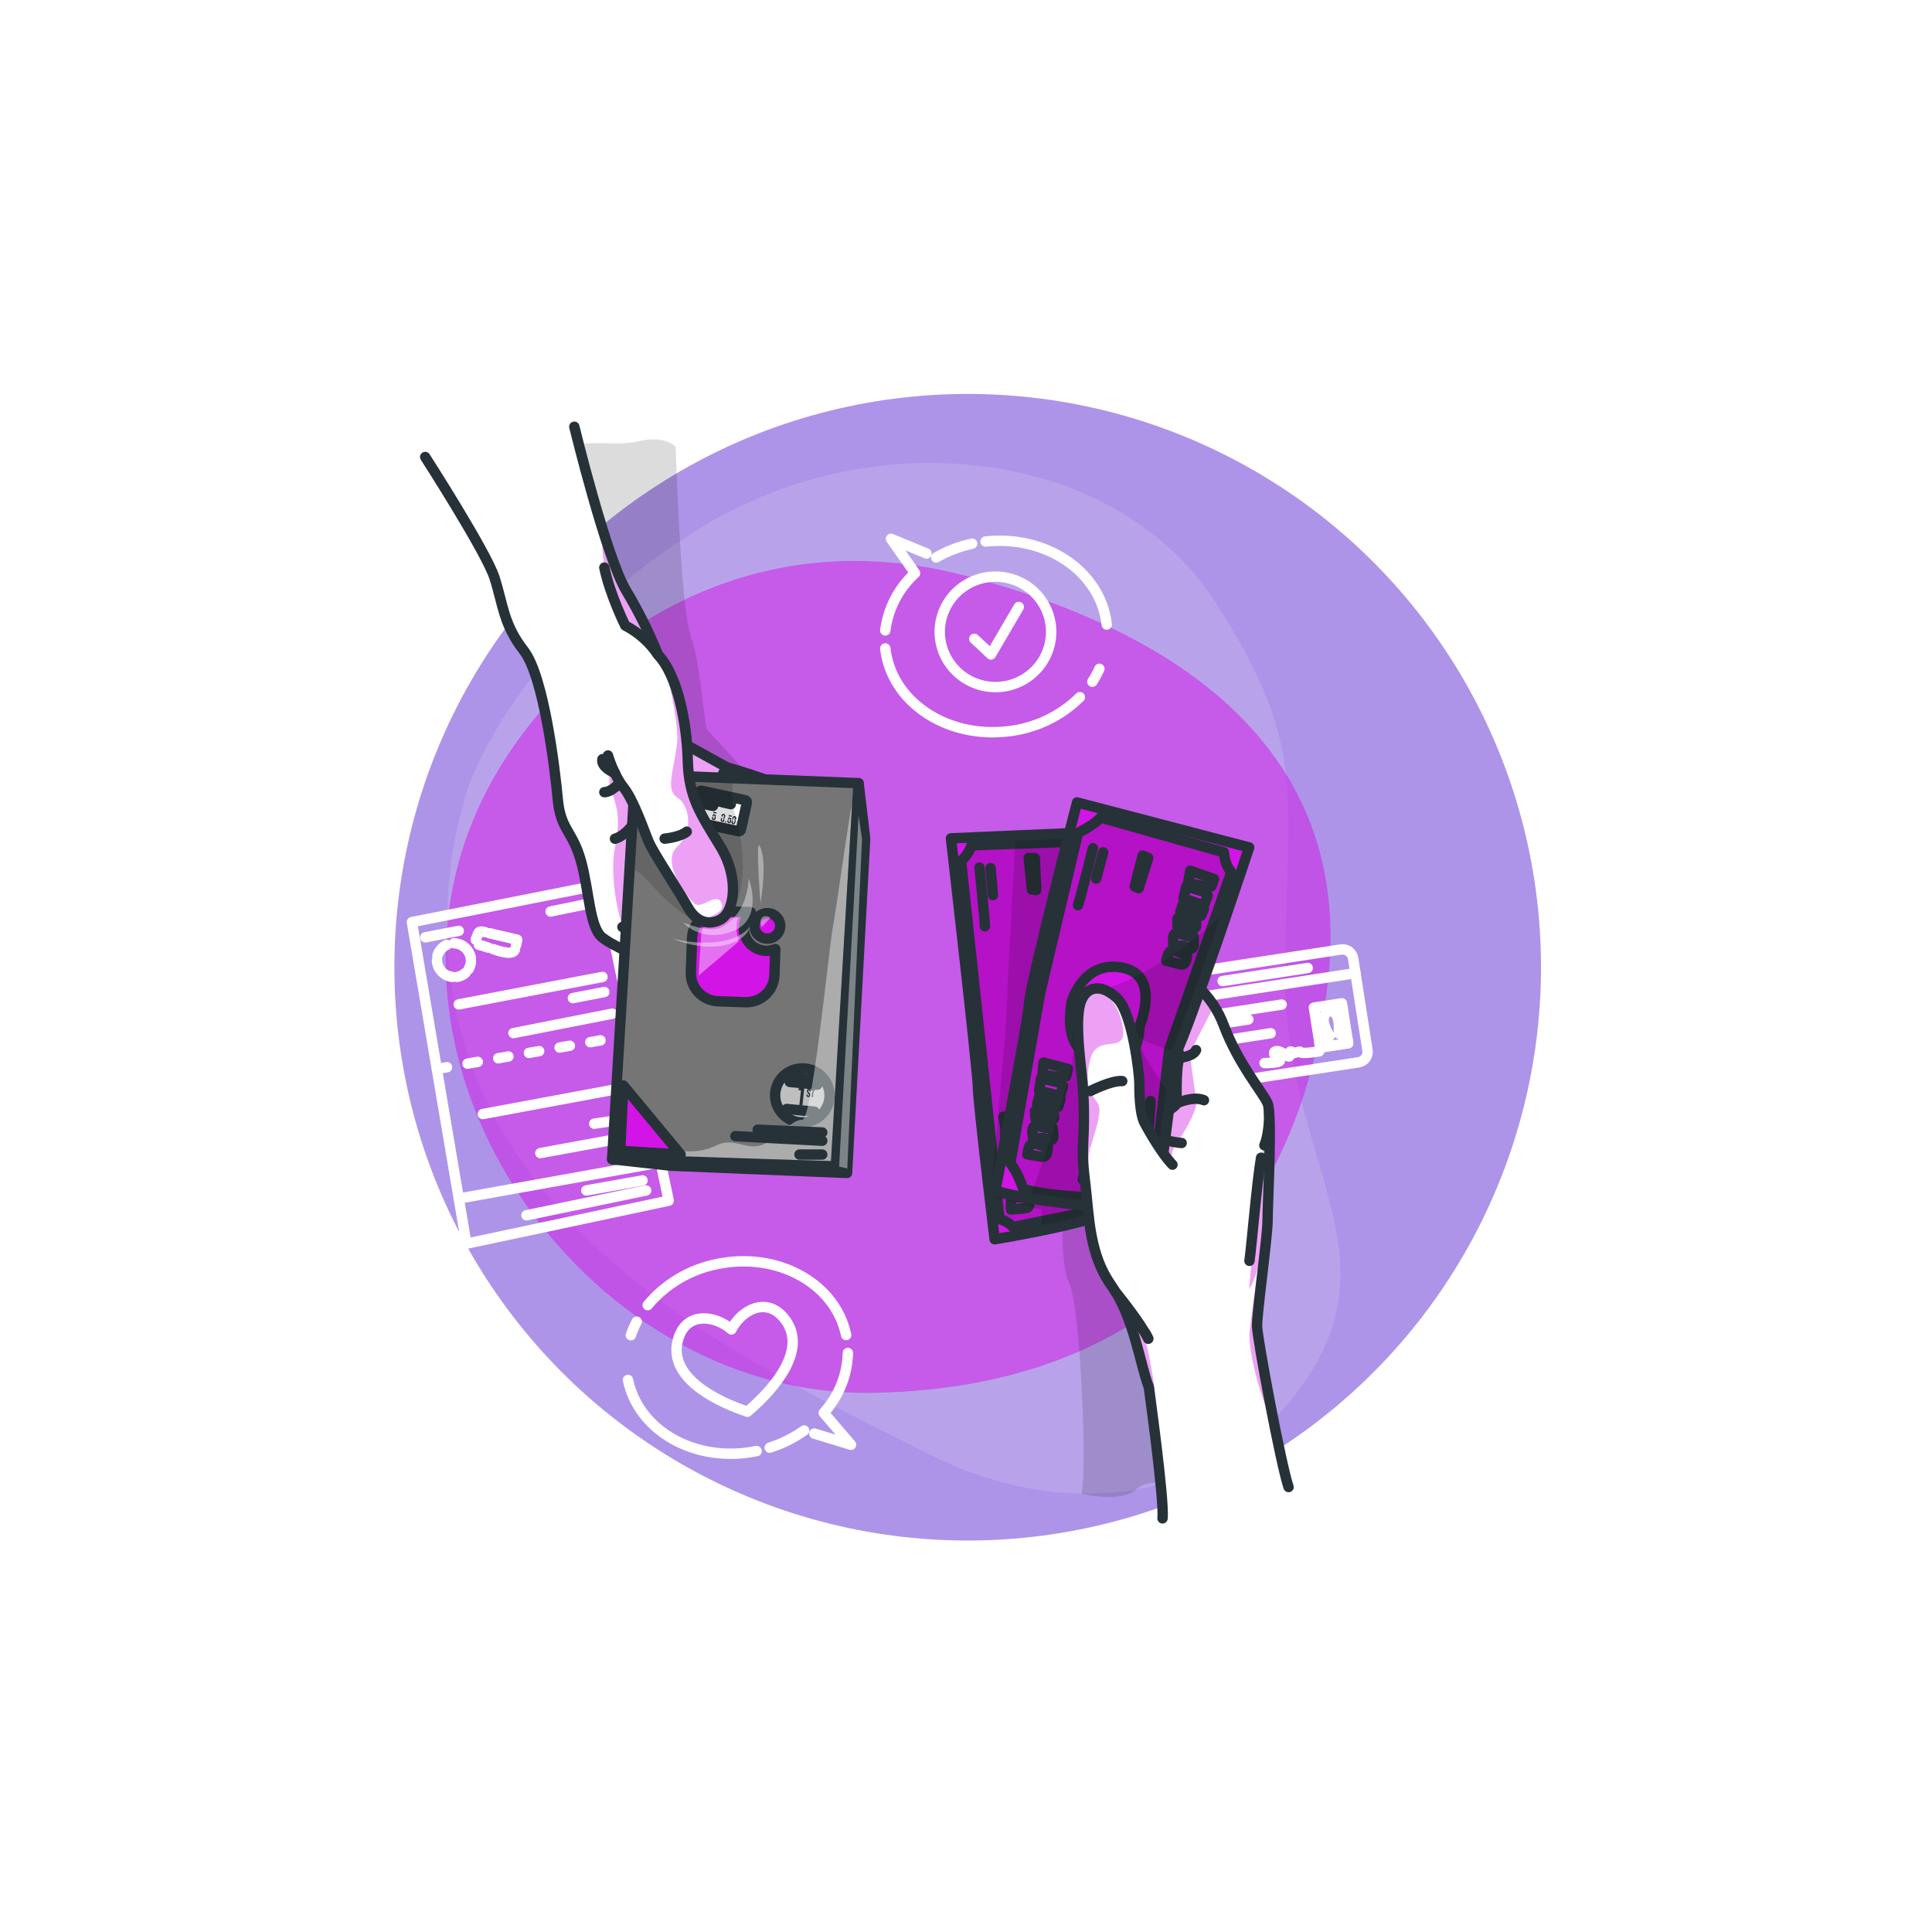 <svg width="186" height="186" viewBox="0 0 186 186" fill="none" xmlns="http://www.w3.org/2000/svg">
<g id="Group 2160">
<g id="freepik--background-simple--inject-91">
<g id="Ellipse 13" opacity="0.5" filter="url(#filter0_f_1_2048)">
<circle cx="93.164" cy="93.119" r="55.194" fill="#5B2AD1"/>
</g>
<path id="Vector" opacity="0.7" d="M45.212 75.481C45.212 75.481 38.912 91.609 47.766 107.848C56.621 124.088 74.859 132.668 89.457 140.004C104.054 147.34 119.212 143.767 126.414 131.752C133.617 119.736 123.738 111.159 123.725 94.025C123.711 76.892 126.313 72.356 116.945 57.881C107.577 43.406 84.613 40.2 67.248 50.937C49.882 61.673 45.212 75.481 45.212 75.481Z" fill="white" fill-opacity="0.2"/>
<path id="Vector_2" d="M47.279 75.337C53.792 63.452 70.177 49.577 92.655 55.356C115.133 61.136 130.32 73.361 127.832 94.632C125.343 115.903 112.267 133.577 84.101 134.095C55.934 134.612 32.995 101.399 47.279 75.337Z" fill="#D214E6" fill-opacity="0.5"/>
</g>
<g id="freepik--Documents--inject-91">
<path id="Vector_3" d="M129.1 91.411L114.44 93.661C113.88 93.746 113.496 94.266 113.583 94.821L114.965 103.671C115.052 104.226 115.576 104.607 116.136 104.521L130.796 102.271C131.356 102.185 131.74 101.666 131.653 101.111L130.271 92.261C130.184 91.706 129.66 91.325 129.1 91.411Z" stroke="white" stroke-linecap="round" stroke-linejoin="round"/>
<path id="Vector_4" d="M113.807 96.25L130.494 93.689" stroke="white" stroke-linecap="round" stroke-linejoin="round"/>
<path id="Vector_5" d="M129.19 96.593L126.494 97.006L127.095 100.854L129.791 100.44L129.19 96.593Z" stroke="white" stroke-linecap="round" stroke-linejoin="round"/>
<path id="Vector_6" d="M127.588 97.636C128.158 96.964 129.093 97.412 128.874 99.498L129.708 99.908L129.789 100.432L127.095 100.846L126.985 100.145L128.002 99.753C128.002 99.753 127.052 98.27 127.588 97.636Z" stroke="white" stroke-linecap="round" stroke-linejoin="round"/>
<path id="Vector_7" d="M121.742 102.34C121.742 102.34 123.69 102.356 123.132 101.971C122.574 101.585 122.49 101.196 122.965 101.189C123.439 101.182 124.235 102.085 124.172 101.534C124.108 100.983 124.452 101.341 124.517 101.377C124.583 101.413 125.146 101.189 125.173 101.254C125.2 101.319 125.162 101.5 126.994 101.22" stroke="white" stroke-linecap="round" stroke-linejoin="round"/>
<path id="Vector_8" d="M115.221 97.968L123.393 96.713" stroke="white" stroke-linecap="round" stroke-linejoin="round"/>
<path id="Vector_9" d="M115.365 98.886L120.179 98.147" stroke="white" stroke-linecap="round" stroke-linejoin="round"/>
<path id="Vector_10" d="M115.619 100.506L122.334 99.475" stroke="white" stroke-linecap="round" stroke-linejoin="round"/>
<path id="Vector_11" d="M117.703 94.449L125.898 93.19" stroke="white" stroke-linecap="round" stroke-linejoin="round"/>
<path id="Vector_12" d="M39.658 88.775L57.98 85.148L64.378 115.594L44.904 119.734L39.658 88.775Z" stroke="white" stroke-linecap="round" stroke-linejoin="round"/>
<path id="Vector_13" d="M44.166 115.391L63.602 111.903" stroke="white" stroke-linecap="round" stroke-linejoin="round"/>
<path id="Vector_14" d="M61.299 109.313L52.018 111.011" stroke="white" stroke-linecap="round" stroke-linejoin="round"/>
<path id="Vector_15" d="M59.923 107.786L57.211 108.182" stroke="white" stroke-linecap="round" stroke-linejoin="round"/>
<path id="Vector_16" d="M60.338 104.677L46.484 107.253" stroke="white" stroke-linecap="round" stroke-linejoin="round"/>
<path id="Vector_17" d="M42.055 102.918L61.018 99.601" stroke="white" stroke-linecap="round" stroke-linejoin="round" stroke-dasharray="1 2"/>
<path id="Vector_18" d="M62.205 114.609L50.685 117.001" stroke="white" stroke-linecap="round" stroke-linejoin="round"/>
<path id="Vector_19" d="M61.861 113.646L56.446 114.609" stroke="white" stroke-linecap="round" stroke-linejoin="round"/>
<path id="Vector_20" d="M58.932 97.594L49.434 99.46" stroke="white" stroke-linecap="round" stroke-linejoin="round"/>
<path id="Vector_21" d="M58.18 95.504L55.154 96.093" stroke="white" stroke-linecap="round" stroke-linejoin="round"/>
<path id="Vector_22" d="M58.002 94.052L44.166 96.695" stroke="white" stroke-linecap="round" stroke-linejoin="round"/>
<path id="Vector_23" d="M56.745 86.987L53.01 87.753" stroke="white" stroke-linecap="round" stroke-linejoin="round"/>
<path id="Vector_24" d="M44.166 89.619L40.943 90.24" stroke="white" stroke-linecap="round" stroke-linejoin="round"/>
<path id="Vector_25" d="M42.117 92.001C42.184 91.773 42.3 91.563 42.456 91.384C42.612 91.205 42.804 91.061 43.021 90.961" stroke="white" stroke-linecap="round" stroke-linejoin="round"/>
<path id="Vector_26" d="M43.549 94.052C43.149 94.005 42.779 93.818 42.507 93.523C42.234 93.229 42.077 92.848 42.065 92.448" stroke="white" stroke-linecap="round" stroke-linejoin="round"/>
<path id="Vector_27" d="M44.806 93.671C44.577 93.876 44.292 94.009 43.986 94.052" stroke="white" stroke-linecap="round" stroke-linejoin="round"/>
<path id="Vector_28" d="M43.709 90.809C44 90.818 44.283 90.902 44.532 91.053C44.781 91.203 44.986 91.414 45.127 91.667C45.269 91.919 45.342 92.203 45.34 92.492C45.338 92.78 45.26 93.063 45.115 93.313" stroke="white" stroke-linecap="round" stroke-linejoin="round"/>
<path id="Vector_29" d="M47.004 91.23C46.703 91.136 46.405 91.028 46.1 90.961" stroke="white" stroke-linecap="round" stroke-linejoin="round"/>
<path id="Vector_30" d="M49.566 91.445C49.311 92.047 47.883 91.499 47.467 91.373" stroke="white" stroke-linecap="round" stroke-linejoin="round"/>
<path id="Vector_31" d="M47.121 89.846L49.792 90.468C49.749 90.645 49.716 90.825 49.682 91.001" stroke="white" stroke-linecap="round" stroke-linejoin="round"/>
<path id="Vector_32" d="M45.799 90.468C46.083 89.796 45.97 89.572 46.68 89.736" stroke="white" stroke-linecap="round" stroke-linejoin="round"/>
</g>
<g id="freepik--speech-bubble-2--inject-91">
<path id="Vector_33" d="M78.394 138.017L81.931 139.092L79.303 136.023C80.744 134.435 81.569 132.392 81.631 130.257" stroke="white" stroke-linecap="round" stroke-linejoin="round"/>
<path id="Vector_34" d="M74.103 139.37C75.289 138.995 76.408 138.438 77.419 137.719" stroke="white" stroke-linecap="round" stroke-linejoin="round"/>
<path id="Vector_35" d="M60.455 132.851C61.497 137.826 67.043 140.891 72.844 139.699" stroke="white" stroke-linecap="round" stroke-linejoin="round"/>
<path id="Vector_36" d="M61.299 127.242C61.077 127.662 60.888 128.097 60.734 128.546" stroke="white" stroke-linecap="round" stroke-linejoin="round"/>
<path id="Vector_37" d="M81.461 128.533C80.422 123.558 74.873 120.493 69.074 121.687C66.441 122.2 64.067 123.6 62.357 125.65" stroke="white" stroke-linecap="round" stroke-linejoin="round"/>
<path id="Vector_38" d="M75.308 126.709C73.638 124.906 71.362 126.156 70.416 127.986C68.852 126.642 66.269 126.313 65.396 128.604C63.923 132.464 68.962 134.818 71.295 135.669C71.559 135.768 71.776 135.851 71.957 135.911C72.104 135.788 72.276 135.631 72.484 135.443C74.328 133.792 78.124 129.751 75.308 126.709Z" stroke="white" stroke-linecap="round" stroke-linejoin="round"/>
</g>
<g id="freepik--speech-bubble-1--inject-91">
<path id="Vector_39" d="M89.195 53.284L85.78 51.875L88.096 55.181C86.513 56.624 85.497 58.577 85.231 60.692" stroke="white" stroke-linecap="round" stroke-linejoin="round"/>
<path id="Vector_40" d="M93.593 52.341C92.377 52.602 91.21 53.05 90.133 53.667" stroke="white" stroke-linecap="round" stroke-linejoin="round"/>
<path id="Vector_41" d="M106.549 60.132C105.995 55.076 100.772 51.492 94.883 52.135" stroke="white" stroke-linecap="round" stroke-linejoin="round"/>
<path id="Vector_42" d="M105.164 65.633C105.422 65.237 105.649 64.822 105.842 64.39" stroke="white" stroke-linecap="round" stroke-linejoin="round"/>
<path id="Vector_43" d="M85.231 62.426C85.784 67.477 91.007 71.056 96.897 70.422C99.567 70.162 102.065 68.995 103.966 67.118" stroke="white" stroke-linecap="round" stroke-linejoin="round"/>
<path id="Vector_44" d="M98.366 65.517C100.978 64.131 101.961 60.91 100.564 58.322C99.166 55.734 95.916 54.759 93.304 56.144C90.693 57.53 89.709 60.751 91.107 63.339C92.505 65.927 95.755 66.902 98.366 65.517Z" stroke="white" stroke-linecap="round" stroke-linejoin="round"/>
<path id="Vector_45" d="M93.799 61.503L95.403 63.004L98.079 58.436" stroke="white" stroke-linecap="round" stroke-linejoin="round"/>
</g>
<g id="freepik--hand-2--inject-91">
<path id="Vector_46" opacity="0.2" d="M102.54 111.459C102.54 111.459 101.736 121.109 102.9 123.45C104.064 125.791 104.647 141.784 104.125 143.796C104.125 143.796 107.872 144.732 109.354 143.402C110.837 142.071 113.117 143.352 116.873 142.058C120.629 140.763 117.92 112.026 117.92 112.026L118.035 101.572L111.84 96.102L102.54 111.459Z" fill="black" fill-opacity="0.7"/>
<path id="Vector_47" d="M107.535 116.101C107.512 116.17 107.474 116.233 107.425 116.287C106.625 117.037 103.21 117.87 100.276 118.471C97.847 118.97 95.756 119.308 95.756 119.308C95.756 119.308 94.147 106.054 94.147 104.661C94.147 103.268 91.553 80.711 91.553 80.711L97.772 80.444L106.024 80.09C106.024 80.09 106.073 80.693 106.157 81.746C106.702 88.452 108.573 113.455 107.535 116.101Z" fill="#D214E6"/>
<g id="Group">
<path id="Vector_48" opacity="0.2" d="M107.535 116.101L100.276 117.572L97.534 118.13C96.791 117.407 96.224 117.393 96.224 117.393L95.998 115.366L95.643 112.048L92.519 82.861C93.198 82.398 93.532 81.383 93.532 81.383L97.713 81.233L104.956 80.971L106.152 81.737C106.701 88.452 108.572 113.455 107.535 116.101Z" fill="black" fill-opacity="0.7"/>
<path id="Vector_49" d="M107.535 116.101L100.276 117.572L97.534 118.13C96.791 117.407 96.224 117.393 96.224 117.393L95.998 115.366L95.643 112.048L92.519 82.861C93.198 82.398 93.532 81.383 93.532 81.383L97.713 81.233L104.956 80.971L106.152 81.737C106.701 88.452 108.572 113.455 107.535 116.101Z" stroke="#263238" stroke-linecap="round" stroke-linejoin="round"/>
<path id="Vector_50" d="M96.607 107.508L99.03 107.504L99.032 108.254L98.359 108.491L96.806 108.659L96.607 107.508Z" fill="#D214E6" stroke="#263238" stroke-linecap="round" stroke-linejoin="round"/>
<path id="Vector_51" d="M96.758 109.054L98.539 108.993L98.995 109.208L98.973 110.205L96.893 110.227L96.758 109.054Z" fill="#D214E6" stroke="#263238" stroke-linecap="round" stroke-linejoin="round"/>
<path id="Vector_52" d="M97.043 110.646L99.077 110.501L99.054 111.256L98.071 111.601L97.031 111.542L97.043 110.646Z" fill="#D214E6" stroke="#263238" stroke-linecap="round" stroke-linejoin="round"/>
<path id="Vector_53" d="M97.164 111.919L98.807 112.001L98.956 112.418L98.716 112.877L97.247 112.971L96.994 112.261L97.164 111.919Z" fill="#D214E6" stroke="#263238" stroke-linecap="round" stroke-linejoin="round"/>
<path id="Vector_54" d="M99.058 113.377L99.284 114.029C99.32 114.098 99.339 114.175 99.339 114.253C99.339 114.331 99.32 114.407 99.284 114.477C99.242 114.524 99.188 114.56 99.128 114.582C99.068 114.603 99.003 114.608 98.94 114.598C98.814 114.586 98.689 114.544 98.563 114.537C98.181 114.521 97.831 114.833 97.455 114.761C97.308 114.358 96.938 113.767 97.439 113.585C97.532 113.556 99.112 113.525 99.058 113.377Z" fill="#D214E6" stroke="#263238" stroke-linecap="round" stroke-linejoin="round"/>
<path id="Vector_55" d="M99.051 115.211C99.087 115.366 99.112 115.523 99.128 115.682C99.151 115.782 99.147 115.886 99.118 115.984C99.089 116.083 99.035 116.172 98.96 116.244C98.864 116.296 98.756 116.325 98.646 116.327L97.34 116.443C97.321 116.199 97.317 115.954 97.329 115.709C97.406 115.417 97.351 115.442 97.629 115.323C98.07 115.137 98.599 115.433 99.051 115.211Z" fill="#D214E6" stroke="#263238" stroke-linecap="round" stroke-linejoin="round"/>
<path id="Vector_56" d="M94.301 83.524C94.301 83.524 94.793 88.244 94.816 89.178" stroke="#263238" stroke-linecap="round" stroke-linejoin="round"/>
<path id="Vector_57" d="M95.363 83.576L95.594 86.176" stroke="#263238" stroke-linecap="round" stroke-linejoin="round"/>
<path id="Vector_58" d="M99.045 82.593L99.343 85.641L99.761 85.681L99.626 82.622L99.045 82.593Z" fill="#D214E6" stroke="#263238" stroke-linecap="round" stroke-linejoin="round"/>
<path id="Vector_59" opacity="0.2" d="M107.536 116.101C107.512 116.17 107.475 116.233 107.425 116.287C106.625 117.037 103.21 117.87 100.277 118.471V116.455L96.007 115.37L95.363 115.207L95.653 112.053L96.758 100.002L97.723 81.242L97.763 80.444L106.024 80.09C106.024 80.09 106.073 80.693 106.157 81.746C106.702 88.452 108.573 113.455 107.536 116.101Z" fill="black" fill-opacity="0.7"/>
</g>
<path id="Vector_60" d="M107.535 116.101C107.512 116.17 107.474 116.233 107.425 116.287C106.625 117.037 103.21 117.87 100.276 118.471C97.847 118.97 95.756 119.308 95.756 119.308C95.756 119.308 94.147 106.054 94.147 104.661C94.147 103.268 91.553 80.711 91.553 80.711L97.772 80.444L106.024 80.09C106.024 80.09 106.073 80.693 106.157 81.746C106.702 88.452 108.573 113.455 107.535 116.101Z" stroke="#263238" stroke-linecap="round" stroke-linejoin="round"/>
<path id="Vector_61" d="M111.913 146.177C111.965 145.705 111.215 138.924 111.202 138.187C111.165 136.171 110.589 133.526 110.589 133.526C109.785 131.487 109.158 126.79 107.011 123.777C104.864 120.764 104.867 117.221 104.51 114.212C104.153 111.204 104.241 111.464 104.331 108.794C104.396 106.788 104.306 104.78 104.062 102.788C103.884 101.014 103.527 97.894 104.062 96.44C104.598 94.986 105.999 94.648 107.534 96.104C109.068 97.56 109.694 103.53 109.694 104.267C109.694 105.004 109.694 107.306 110.232 108.193C110.232 108.193 113.272 106.652 113.272 106.227C113.272 105.801 113.181 102.04 113.629 101.839L111.841 96.104L115.231 94.91C115.869 95.478 116.42 96.134 116.867 96.859C117.25 97.459 117.57 98.097 117.823 98.761C119.254 102.522 121.552 105.145 122.027 106.227C122.502 107.309 122.027 115.901 122.027 117.498C122.027 119.096 120.987 126.458 121.014 127.697C121.035 128.593 121.645 131.926 122.253 134.482C122.479 135.468 123.851 142.609 124.061 143.176L111.913 146.177Z" fill="white"/>
<path id="Vector_62" opacity="0.4" d="M114.589 101.46C114.567 101.942 115.147 105.781 115.147 105.781C115.55 106.737 113.353 109.999 113.353 109.999C112.878 110.263 112.675 111.903 112.675 111.903C111.188 111.576 107.782 108.182 107.782 108.182C107.782 108.182 107.38 109.573 106.928 113.016C106.476 116.459 109.342 124.637 110.562 130.284C111.782 135.931 111.202 138.18 111.202 138.18C111.165 136.164 110.589 133.519 110.589 133.519C109.785 131.481 109.158 126.783 107.011 123.77C104.864 120.758 104.867 117.221 104.51 114.212C104.153 111.204 104.241 111.464 104.331 108.794C104.396 106.788 104.306 104.78 104.062 102.788C103.884 101.014 103.527 97.894 104.062 96.44C104.598 94.986 105.999 94.648 107.534 96.104C109.068 97.56 109.694 103.53 109.694 104.267C109.694 105.004 109.694 107.306 110.232 108.193C110.232 108.193 113.272 106.652 113.272 106.227C113.272 105.801 113.181 102.04 113.629 101.839L111.841 96.104L115.231 94.91C115.869 95.478 116.42 96.134 116.867 96.859C115.771 99.032 114.612 101.16 114.589 101.46Z" fill="#D214E6"/>
<path id="Vector_63" opacity="0.4" d="M120.289 128.291C120.438 126.947 120.883 123.752 121.166 121.759C120.82 123.316 120.262 124.104 120.262 124.104C120.262 124.104 121.224 112.68 121.319 111.984C121.414 111.287 122.386 108.155 122.029 106.216C122.503 107.295 122.029 115.89 122.029 117.487C122.029 119.084 120.989 126.447 121.016 127.686C121.037 128.582 122.006 134.292 122.614 136.848C121.308 134.966 120.139 129.641 120.289 128.291Z" fill="#D214E6"/>
<path id="Vector_64" d="M124.056 143.164C123.342 141.126 121.048 128.918 121.021 127.686C120.994 126.454 122.034 119.082 122.034 117.487C122.034 115.892 122.508 107.295 122.034 106.216C121.559 105.136 119.261 102.511 117.83 98.75C117.289 97.279 116.4 95.959 115.238 94.899L111.848 96.093L113.636 101.827C113.184 102.029 113.279 105.79 113.279 106.216C113.279 106.641 110.239 108.182 110.239 108.182C109.701 107.286 109.701 104.992 109.701 104.256C109.701 103.519 109.075 97.547 107.54 96.093C106.006 94.639 104.602 94.973 104.069 96.429C103.536 97.885 103.89 101.003 104.069 102.777C104.314 104.771 104.404 106.781 104.338 108.789C104.248 111.459 104.157 111.195 104.516 114.208C104.876 117.221 104.874 120.764 107.018 123.777C109.163 126.79 109.791 131.487 110.596 133.526C110.596 133.526 112.115 144.405 111.92 146.177" stroke="#263238" stroke-linecap="round" stroke-linejoin="round"/>
<path id="Vector_65" d="M110.232 108.182C110.232 108.182 110.768 110.662 111.975 111.903" stroke="#263238" stroke-linecap="round" stroke-linejoin="round"/>
<path id="Vector_66" d="M110.557 109.313C110.557 109.313 112.817 109.999 113.761 110.041" stroke="#263238" stroke-linecap="round" stroke-linejoin="round"/>
<path id="Vector_67" d="M113.271 106.215C113.271 106.215 114.88 105.479 115.909 105.922" stroke="#263238" stroke-linecap="round" stroke-linejoin="round"/>
<path id="Vector_68" d="M113.629 101.827C113.629 101.827 114.881 101.713 115.148 101.093" stroke="#263238" stroke-linecap="round" stroke-linejoin="round"/>
<path id="Vector_69" d="M107.424 124.409C107.424 124.409 109.828 127.368 110.543 128.873" stroke="#263238" stroke-linecap="round" stroke-linejoin="round"/>
<path id="Vector_70" d="M121.408 111.459C121.005 113.809 120.468 120.233 120.289 121.385" stroke="#263238" stroke-linecap="round" stroke-linejoin="round"/>
<path id="Vector_71" d="M122.177 107.029C122.244 109.157 121.725 110.263 121.725 110.263" stroke="#263238" stroke-linecap="round" stroke-linejoin="round"/>
<path id="Vector_72" d="M103.691 77.252L120.262 81.585C120.262 81.585 114.438 99.103 113.256 101.276L111.28 116.549C111.28 116.549 100.694 116.087 95.826 114.629C95.826 114.629 98.904 98.725 99.07 96.604C99.234 94.482 103.691 77.252 103.691 77.252Z" fill="#D214E6"/>
<g id="Group_2">
<path id="Vector_73" opacity="0.2" d="M100.127 95.663L103.779 80.187C103.779 80.187 105.35 79.414 105.958 78.708L117.829 82.055C117.829 82.055 117.866 83.209 118.546 83.948L112.555 101.059L111.101 113.672C111.101 113.672 109.169 113.825 108.984 115.24C108.984 115.24 102.719 115.576 98.518 114.479C98.518 114.479 98.023 112.949 97.266 111.981L100.127 95.663Z" fill="black" fill-opacity="0.7"/>
<path id="Vector_74" d="M100.127 95.663L103.779 80.187C103.779 80.187 105.35 79.414 105.958 78.708L117.829 82.055C117.829 82.055 117.866 83.209 118.546 83.948L112.555 101.059L111.101 113.672C111.101 113.672 109.169 113.825 108.984 115.24C108.984 115.24 102.719 115.576 98.518 114.479C98.518 114.479 98.023 112.949 97.266 111.981L100.127 95.663Z" stroke="#263238" stroke-linecap="round" stroke-linejoin="round"/>
<path id="Vector_75" d="M103.166 96.467C103.166 96.467 104.244 92.435 108.041 93.159C111.838 93.882 109.693 98.85 109.693 98.85C109.693 98.85 109.715 102.86 106.635 102.307C103.964 101.827 102.54 100.374 103.166 96.467Z" fill="#D214E6" stroke="#263238" stroke-linecap="round" stroke-linejoin="round"/>
<path id="Vector_76" d="M105.223 81.658C105.223 81.658 104.075 86.266 103.779 87.153" stroke="#263238" stroke-linecap="round" stroke-linejoin="round"/>
<path id="Vector_77" d="M106.206 82.057L105.537 84.584" stroke="#263238" stroke-linecap="round" stroke-linejoin="round"/>
<path id="Vector_78" d="M114.588 83.829L116.873 84.626L116.622 85.337H115.908L114.387 84.983L114.588 83.829Z" fill="#D214E6" stroke="#263238" stroke-linecap="round" stroke-linejoin="round"/>
<path id="Vector_79" d="M114.208 85.337L115.908 85.867L116.265 86.221L115.908 87.153L113.939 86.488L114.208 85.337Z" fill="#D214E6" stroke="#263238" stroke-linecap="round" stroke-linejoin="round"/>
<path id="Vector_80" d="M113.941 86.931L115.909 87.469L115.631 88.172H114.589L113.629 87.774L113.941 86.931Z" fill="#D214E6" stroke="#263238" stroke-linecap="round" stroke-linejoin="round"/>
<path id="Vector_81" d="M113.627 88.172L115.146 88.793V89.234L114.766 89.59L113.352 89.192V88.437L113.627 88.172Z" fill="#D214E6" stroke="#263238" stroke-linecap="round" stroke-linejoin="round"/>
<path id="Vector_82" d="M114.924 90.173V90.862C114.936 90.939 114.929 91.016 114.905 91.089C114.881 91.162 114.841 91.229 114.786 91.284C114.73 91.314 114.667 91.33 114.603 91.33C114.539 91.33 114.476 91.314 114.42 91.284C114.305 91.23 114.194 91.149 114.085 91.102C113.731 90.961 113.294 91.138 112.955 90.95C112.955 90.522 112.804 89.843 113.337 89.83C113.425 89.837 114.924 90.329 114.924 90.173Z" fill="#D214E6" stroke="#263238" stroke-linecap="round" stroke-linejoin="round"/>
<path id="Vector_83" d="M114.297 91.9C114.28 92.058 114.251 92.214 114.211 92.368C114.161 92.567 114.064 92.789 113.863 92.843C113.755 92.861 113.644 92.851 113.54 92.816L112.27 92.484C112.331 92.249 112.407 92.017 112.496 91.79C112.668 91.541 112.609 91.546 112.909 91.526C113.398 91.505 113.795 91.96 114.297 91.9Z" fill="#D214E6" stroke="#263238" stroke-linecap="round" stroke-linejoin="round"/>
<path id="Vector_84" d="M110.007 82.368L109.246 85.337L109.626 85.513L110.543 82.588L110.007 82.368Z" fill="#D214E6" stroke="#263238" stroke-linecap="round" stroke-linejoin="round"/>
<path id="Vector_85" d="M100.463 102.3L102.809 102.903L102.619 103.628L101.907 103.691L100.361 103.465L100.463 102.3Z" fill="#D214E6" stroke="#263238" stroke-linecap="round" stroke-linejoin="round"/>
<path id="Vector_86" d="M100.214 103.834L101.952 104.22L102.341 104.542L102.065 105.501L100.047 105.004L100.214 103.834Z" fill="#D214E6" stroke="#263238" stroke-linecap="round" stroke-linejoin="round"/>
<path id="Vector_87" d="M100.085 105.447L102.092 105.815L101.875 106.538L100.838 106.628L99.846 106.312L100.085 105.447Z" fill="#D214E6" stroke="#263238" stroke-linecap="round" stroke-linejoin="round"/>
<path id="Vector_88" d="M99.88 106.708L101.448 107.199L101.487 107.64L101.139 108.025L99.694 107.748L99.629 106.997L99.88 106.708Z" fill="#D214E6" stroke="#263238" stroke-linecap="round" stroke-linejoin="round"/>
<path id="Vector_89" d="M101.343 108.592L101.404 109.28C101.422 109.355 101.423 109.433 101.405 109.508C101.388 109.583 101.352 109.653 101.302 109.712C101.249 109.747 101.188 109.768 101.124 109.773C101.06 109.778 100.997 109.767 100.938 109.741C100.819 109.699 100.712 109.627 100.588 109.591C100.224 109.479 99.804 109.692 99.458 109.533C99.417 109.107 99.212 108.444 99.741 108.393C99.822 108.388 101.356 108.749 101.343 108.592Z" fill="#D214E6" stroke="#263238" stroke-linecap="round" stroke-linejoin="round"/>
<path id="Vector_90" d="M100.871 110.366C100.868 110.529 100.852 110.692 100.826 110.852C100.792 111.054 100.715 111.285 100.521 111.354C100.414 111.381 100.302 111.381 100.195 111.354L98.902 111.13C98.946 110.889 99.004 110.652 99.076 110.418C99.225 110.156 99.167 110.165 99.465 110.12C99.94 110.05 100.374 110.469 100.871 110.366Z" fill="#D214E6" stroke="#263238" stroke-linecap="round" stroke-linejoin="round"/>
<path id="Vector_91" d="M110.23 112.541C110.23 112.541 110.768 106.596 110.768 105.998" stroke="#263238" stroke-linecap="round" stroke-linejoin="round"/>
<path id="Vector_92" d="M109.158 112.275C109.158 112.275 109.384 109.183 109.425 108.646" stroke="#263238" stroke-linecap="round" stroke-linejoin="round"/>
<path id="Vector_93" d="M104.966 110.041L104.24 113.56H104.966L105.492 110.041H104.966Z" fill="#D214E6" stroke="#263238" stroke-linecap="round" stroke-linejoin="round"/>
<path id="Vector_94" opacity="0.2" d="M113.293 101.189C111.724 100.864 110.325 100.387 109.29 99.699C109.29 99.699 110.041 101.836 112.701 105.479L111.27 116.549C111.27 116.549 104.361 116.248 99.141 115.364C100.745 110.884 103.661 102.394 103.315 100.712C102.847 98.402 104.499 95.676 104.499 95.676C109.722 94.745 114.787 90.831 118.262 87.523C116.493 92.708 114.077 99.652 113.293 101.189Z" fill="black" fill-opacity="0.7"/>
</g>
<path id="Vector_95" d="M103.691 77.252L120.262 81.585C120.262 81.585 114.438 99.103 113.256 101.276L111.28 116.549C111.28 116.549 100.694 116.087 95.826 114.629C95.826 114.629 98.904 98.725 99.07 96.604C99.234 94.482 103.691 77.252 103.691 77.252Z" stroke="#263238" stroke-linecap="round" stroke-linejoin="round"/>
<path id="Vector_96" d="M112.878 112.127L110.544 128.873C110.024 127.778 108.607 125.91 107.875 124.976C107.604 124.626 107.423 124.409 107.423 124.409L107.009 123.777C104.864 120.764 104.864 117.221 104.507 114.208C104.15 111.195 104.238 111.459 104.329 108.789C104.395 106.785 104.305 104.779 104.062 102.788C103.884 101.014 103.527 97.894 104.062 96.44C104.324 95.728 104.797 95.284 105.389 95.19C105.981 95.096 106.745 95.365 107.534 96.104C109.068 97.558 109.694 103.53 109.694 104.267C109.694 105.004 109.694 107.306 110.232 108.193C110.232 108.182 111.674 110.886 112.878 112.127Z" fill="white"/>
<path id="Vector_97" opacity="0.4" d="M106.833 122.583C107.321 123.201 107.653 124.093 107.875 124.976C107.604 124.626 107.423 124.409 107.423 124.409L107.009 123.777C104.864 120.764 104.864 117.221 104.507 114.208C104.15 111.195 104.238 111.459 104.329 108.789C104.395 106.785 104.305 104.779 104.062 102.788C103.884 101.014 103.527 97.894 104.062 96.44C104.324 95.728 104.797 95.284 105.389 95.19C106.519 95.508 107.649 96.648 108.042 98.6C108.72 101.874 105.662 99.229 104.955 102.004C104.248 104.78 105.276 105.528 105.698 106.227C106.121 106.926 105.581 108.467 104.955 110.536C104.329 112.606 105.493 120.883 106.833 122.583Z" fill="#D214E6"/>
<path id="Vector_98" d="M112.877 112.127C111.671 110.886 110.231 108.182 110.231 108.182C109.693 107.286 109.693 104.992 109.693 104.256C109.693 103.519 109.067 97.547 107.533 96.093C105.998 94.639 104.595 94.973 104.061 96.429C103.528 97.885 103.883 101.003 104.061 102.777C104.306 104.771 104.396 106.781 104.33 108.789C104.24 111.459 104.149 111.195 104.509 114.208C104.868 117.221 104.866 120.764 107.011 123.777L107.424 124.409C107.424 124.409 109.829 127.368 110.543 128.873" stroke="#263238" stroke-linecap="round" stroke-linejoin="round"/>
<path id="Vector_99" d="M104.967 105.039C104.967 105.039 107.017 103.989 108.043 104.079" stroke="#263238" stroke-linecap="round" stroke-linejoin="round"/>
</g>
<g id="freepik--hand-1--inject-91">
<path id="Vector_100" opacity="0.2" d="M73.663 76.314C73.663 76.314 68.479 70.656 68.122 70.308C67.765 69.961 67.496 63.926 66.51 61.27C65.525 58.613 65.048 43.014 65.048 43.014C65.048 43.014 64.11 41.862 61.466 42.483C58.822 43.103 56.23 41.95 53.28 43.634C50.331 45.319 56.051 69.412 56.051 69.412L61.857 87.751L73.663 76.314Z" fill="black" fill-opacity="0.7"/>
<path id="Vector_101" d="M77.224 76.356C77.224 76.356 74.901 91.066 72.478 93.015C71.079 94.135 68.898 94.65 66.964 94.583C65.563 94.534 64.288 94.184 63.538 93.551C61.75 92.043 59.244 91.246 57.996 90.271C56.749 89.297 56.744 85.841 55.94 82.915C55.135 79.99 53.971 79.902 53.705 76.979C53.438 74.056 52.362 65.107 50.419 62.623C48.475 60.139 48.43 58.192 47.625 55.665C46.821 53.139 40.935 43.997 40.935 43.997L55.282 41.085C55.282 41.085 56.692 46.871 58.202 51.591C58.918 53.831 59.657 55.833 60.277 56.859C61.466 58.844 62.496 60.918 63.357 63.062C64.98 64.746 65.868 68.478 66.137 71.746L69.979 73.87C72.933 74.67 77.224 76.356 77.224 76.356Z" fill="white"/>
<path id="Vector_102" opacity="0.4" d="M77.224 76.356C77.224 76.356 74.901 91.066 72.478 93.015C71.079 94.135 68.898 94.65 66.964 94.583C62.376 93.463 61.142 90.927 60.521 90.314C59.694 89.496 58.606 84.514 59.203 81.616C59.8 78.717 59.37 77.644 58.878 76.229C57.786 73.093 61.115 71.404 61.459 70.216C61.802 69.029 61.685 62.39 60.186 60.23C59.391 59.081 57.341 53.159 58.204 51.595C58.921 53.835 59.66 55.838 60.279 56.864C61.468 58.848 62.498 60.922 63.359 63.066C64.982 64.751 65.87 68.483 66.139 71.751L69.981 73.874C72.933 74.67 77.224 76.356 77.224 76.356Z" fill="#D214E6"/>
<path id="Vector_103" d="M59.705 75.321C59.705 75.321 58.896 76.264 58.182 76.264" stroke="#263238" stroke-linecap="round" stroke-linejoin="round"/>
<path id="Vector_104" d="M61.465 78.509C61.465 78.509 60.595 80.341 59.205 80.749" stroke="#263238" stroke-linecap="round" stroke-linejoin="round"/>
<path id="Vector_105" d="M59.92 89.248C59.92 89.248 61.888 88.405 62.2 86.987" stroke="#263238" stroke-linecap="round" stroke-linejoin="round"/>
<path id="Vector_106" d="M69.983 73.872C69.983 73.872 69.49 74.493 69.49 74.992" stroke="#263238" stroke-linecap="round" stroke-linejoin="round"/>
<path id="Vector_107" d="M55.291 41.085C55.291 41.085 58.36 53.667 60.286 56.868C61.475 58.853 62.505 60.927 63.366 63.071C64.989 64.755 65.877 68.489 66.146 71.758L69.988 73.881C72.937 74.678 77.22 76.363 77.22 76.363C77.22 76.363 74.897 91.073 72.474 93.022C70.051 94.971 65.344 95.051 63.535 93.546C61.727 92.041 59.242 91.241 57.994 90.267C56.746 89.292 56.742 85.836 55.937 82.91C55.133 79.985 53.969 79.898 53.702 76.975C53.436 74.051 52.36 65.103 50.416 62.618C48.473 60.134 48.427 58.188 47.623 55.661C46.818 53.134 40.935 43.997 40.935 43.997" stroke="#263238" stroke-linecap="round" stroke-linejoin="round"/>
<path id="Vector_108" d="M82.659 75.402L58.932 111.603L64.532 112.221L81.547 112.922L83.29 80.722L82.659 75.402Z" fill="#263238" stroke="#263238" stroke-linecap="round" stroke-linejoin="round"/>
<path id="Vector_109" d="M82.659 75.4L80.467 112.304L58.932 111.603L60.631 83.325L61.16 74.544L70.543 74.918L82.659 75.4Z" fill="#757575"/>
<g id="Group_3">
<path id="Vector_110" d="M77.244 108.055C78.692 108.055 79.866 106.891 79.866 105.456C79.866 104.021 78.692 102.858 77.244 102.858C75.796 102.858 74.623 104.021 74.623 105.456C74.623 106.891 75.796 108.055 77.244 108.055Z" fill="#BFBFBF" stroke="#263238" stroke-miterlimit="10"/>
<path id="Vector_111" d="M76.506 103.731L78.282 103.962" stroke="#263238" stroke-linecap="round" stroke-linejoin="round"/>
<path id="Vector_112" d="M76.029 104.159L78.698 104.417" stroke="#263238" stroke-linecap="round" stroke-linejoin="round"/>
<path id="Vector_113" d="M75.732 106.767L78.403 107.024" stroke="#263238" stroke-linecap="round" stroke-linejoin="round"/>
<path id="Vector_114" d="M76.901 104.748C76.974 104.766 77.052 104.756 77.117 104.719C77.183 104.682 77.232 104.621 77.253 104.549L77.452 104.569L77.251 106.44L76.955 106.408L77.109 104.981L76.883 104.957L76.901 104.748Z" fill="#263238"/>
<path id="Vector_115" d="M77.888 104.827C78.006 104.827 78.06 104.914 78.046 105.037V105.06L77.931 105.049V105.028C77.931 104.975 77.918 104.95 77.879 104.945C77.841 104.941 77.816 104.961 77.811 105.015C77.807 105.069 77.825 105.116 77.897 105.192C77.934 105.223 77.963 105.262 77.981 105.306C78 105.35 78.007 105.397 78.004 105.445C77.99 105.568 77.922 105.631 77.802 105.617C77.683 105.604 77.631 105.528 77.642 105.407V105.36L77.755 105.371V105.427C77.755 105.481 77.771 105.503 77.809 105.508C77.848 105.512 77.875 105.494 77.879 105.441C77.884 105.387 77.866 105.34 77.793 105.264C77.757 105.233 77.728 105.194 77.709 105.15C77.691 105.106 77.683 105.058 77.687 105.01C77.703 104.876 77.773 104.804 77.888 104.827Z" fill="#263238"/>
<path id="Vector_116" d="M78.101 104.858L78.476 104.896L78.463 105.006L78.336 104.992L78.266 105.647L78.146 105.635L78.216 104.979L78.09 104.966L78.101 104.858Z" fill="#263238"/>
<path id="Vector_117" d="M71.748 77.038L67.544 76.129C67.435 76.105 67.328 76.174 67.305 76.281L66.733 78.879C66.709 78.986 66.778 79.093 66.886 79.116L71.09 80.025C71.199 80.049 71.306 79.981 71.33 79.873L71.902 77.275C71.925 77.168 71.856 77.062 71.748 77.038Z" fill="white" stroke="#263238" stroke-linecap="round" stroke-linejoin="round"/>
<path id="Vector_118" d="M68.903 78.655C68.902 78.637 68.897 78.619 68.889 78.603C68.887 78.594 68.887 78.585 68.889 78.576C68.893 78.569 68.898 78.564 68.905 78.561C68.966 78.507 68.892 78.435 68.833 78.422C68.813 78.417 68.791 78.417 68.771 78.422C68.751 78.428 68.733 78.438 68.718 78.453L68.765 78.278L68.973 78.323L68.996 78.216L68.684 78.148C68.677 78.163 68.673 78.179 68.67 78.195C68.67 78.211 68.691 78.216 68.691 78.233C68.691 78.251 68.691 78.249 68.691 78.258C68.695 78.271 68.704 78.282 68.716 78.289C68.727 78.289 68.738 78.31 68.736 78.323C68.737 78.327 68.737 78.332 68.736 78.337C68.727 78.357 68.712 78.374 68.693 78.386C68.684 78.388 68.676 78.392 68.67 78.399V78.413C68.67 78.428 68.652 78.437 68.639 78.446C68.625 78.455 68.591 78.527 68.578 78.576L68.691 78.601V78.578C68.702 78.525 68.731 78.511 68.767 78.518C68.804 78.525 68.826 78.552 68.813 78.605L68.776 78.771C68.776 78.823 68.738 78.838 68.7 78.829C68.661 78.82 68.643 78.798 68.654 78.744L68.67 78.675L68.557 78.65L68.544 78.713C68.535 78.737 68.531 78.763 68.534 78.789C68.536 78.814 68.543 78.839 68.556 78.862C68.569 78.885 68.586 78.904 68.607 78.919C68.628 78.935 68.652 78.946 68.677 78.951C68.703 78.957 68.729 78.957 68.755 78.951C68.78 78.946 68.804 78.935 68.825 78.92C68.846 78.904 68.863 78.885 68.876 78.862C68.889 78.84 68.896 78.815 68.898 78.789C68.906 78.745 68.908 78.699 68.903 78.655Z" fill="#263238"/>
<path id="Vector_119" d="M70.379 78.968C70.377 78.95 70.373 78.933 70.366 78.917C70.364 78.908 70.364 78.899 70.366 78.89C70.369 78.883 70.375 78.877 70.382 78.874C70.441 78.82 70.366 78.749 70.309 78.735C70.289 78.73 70.268 78.73 70.248 78.736C70.228 78.741 70.209 78.752 70.194 78.767L70.242 78.592L70.45 78.637L70.472 78.529L70.16 78.462C70.153 78.477 70.148 78.493 70.147 78.509C70.147 78.525 70.165 78.529 70.167 78.547C70.169 78.565 70.167 78.563 70.167 78.572C70.171 78.585 70.18 78.596 70.192 78.603C70.203 78.603 70.215 78.623 70.212 78.637C70.21 78.65 70.212 78.637 70.212 78.65C70.204 78.671 70.188 78.689 70.167 78.699C70.159 78.702 70.152 78.706 70.147 78.713C70.147 78.713 70.147 78.713 70.147 78.726C70.147 78.74 70.131 78.751 70.117 78.76C70.104 78.769 70.07 78.841 70.056 78.89L70.169 78.914V78.892C70.181 78.838 70.21 78.825 70.246 78.832C70.282 78.838 70.303 78.865 70.291 78.919L70.255 79.085C70.255 79.136 70.217 79.152 70.178 79.143C70.14 79.134 70.122 79.112 70.133 79.058L70.149 78.988L70.036 78.964L70.022 79.026C70.016 79.05 70.014 79.075 70.017 79.099C70.02 79.123 70.028 79.147 70.041 79.168C70.054 79.189 70.07 79.207 70.091 79.221C70.111 79.236 70.133 79.246 70.158 79.251C70.182 79.256 70.207 79.256 70.231 79.252C70.255 79.247 70.278 79.237 70.299 79.223C70.319 79.21 70.336 79.192 70.35 79.171C70.363 79.15 70.371 79.127 70.375 79.103C70.384 79.058 70.385 79.013 70.379 78.968Z" fill="#263238"/>
<path id="Vector_120" d="M69.716 78.802H69.727C69.727 78.791 69.727 78.78 69.727 78.764H69.777L69.815 78.592C69.824 78.567 69.827 78.541 69.825 78.515C69.823 78.49 69.815 78.464 69.802 78.442C69.789 78.419 69.772 78.399 69.751 78.384C69.73 78.368 69.706 78.357 69.68 78.352C69.654 78.346 69.628 78.346 69.602 78.351C69.577 78.357 69.552 78.367 69.531 78.383C69.51 78.398 69.492 78.417 69.479 78.44C69.466 78.463 69.458 78.488 69.456 78.513V78.545C69.472 78.558 69.481 78.581 69.496 78.592C69.512 78.603 69.537 78.592 69.53 78.63C69.524 78.668 69.517 78.661 69.53 78.672C69.544 78.684 69.546 78.672 69.549 78.688C69.551 78.692 69.553 78.696 69.553 78.701C69.553 78.705 69.551 78.709 69.549 78.713C69.549 78.713 69.533 78.713 69.53 78.733C69.528 78.753 69.53 78.767 69.517 78.771C69.503 78.776 69.474 78.744 69.449 78.746C69.44 78.749 69.432 78.754 69.426 78.761C69.419 78.767 69.415 78.776 69.413 78.784C69.401 78.823 69.393 78.862 69.388 78.901C69.38 78.925 69.377 78.95 69.38 78.975C69.382 79 69.391 79.024 69.404 79.045C69.417 79.067 69.435 79.085 69.456 79.099C69.477 79.112 69.501 79.121 69.526 79.125C69.552 79.132 69.579 79.133 69.605 79.128C69.631 79.124 69.656 79.113 69.677 79.098C69.697 79.081 69.714 79.061 69.727 79.038C69.737 79.026 69.743 79.011 69.743 78.996C69.743 78.981 69.737 78.966 69.727 78.955H69.716L69.7 78.901C69.7 78.901 69.7 78.901 69.716 78.888C69.732 78.874 69.716 78.845 69.738 78.829C69.761 78.814 69.711 78.807 69.716 78.802ZM69.621 78.955C69.609 79.008 69.58 79.024 69.542 79.015C69.503 79.006 69.485 78.982 69.496 78.928L69.587 78.525C69.598 78.471 69.625 78.455 69.664 78.464C69.702 78.473 69.72 78.498 69.709 78.552L69.621 78.955Z" fill="#263238"/>
<path id="Vector_121" d="M69.917 79.08L69.892 79.194L69.777 79.17L69.802 79.055L69.917 79.08Z" fill="#263238"/>
<path id="Vector_122" d="M70.862 78.881C70.876 78.881 70.876 78.829 70.88 78.811C70.889 78.787 70.892 78.761 70.89 78.735C70.888 78.709 70.88 78.684 70.868 78.661C70.855 78.638 70.837 78.619 70.816 78.603C70.795 78.588 70.771 78.577 70.746 78.571C70.72 78.566 70.693 78.566 70.668 78.571C70.642 78.576 70.618 78.587 70.597 78.602C70.575 78.617 70.558 78.637 70.545 78.659C70.532 78.682 70.524 78.707 70.521 78.733L70.487 78.883C70.517 78.91 70.487 78.953 70.501 78.984C70.514 79.015 70.501 78.984 70.501 78.997C70.501 79.011 70.467 79.017 70.467 79.035C70.467 79.035 70.467 79.053 70.467 79.035C70.467 79.035 70.449 79.062 70.438 79.076C70.43 79.086 70.427 79.099 70.426 79.112C70.418 79.136 70.414 79.162 70.416 79.188C70.419 79.214 70.427 79.239 70.439 79.262C70.452 79.284 70.469 79.304 70.49 79.32C70.512 79.335 70.536 79.346 70.561 79.352C70.587 79.357 70.613 79.357 70.639 79.352C70.665 79.347 70.689 79.336 70.71 79.321C70.731 79.306 70.749 79.286 70.762 79.263C70.775 79.241 70.783 79.216 70.786 79.19L70.813 79.067C70.813 79.035 70.853 78.953 70.813 78.928C70.772 78.903 70.795 78.928 70.79 78.912C70.787 78.907 70.786 78.901 70.786 78.895C70.786 78.889 70.787 78.884 70.79 78.879C70.817 78.856 70.838 78.894 70.862 78.881ZM70.725 79.078C70.725 79.091 70.702 79.096 70.691 79.114C70.682 79.136 70.677 79.159 70.675 79.183C70.664 79.237 70.634 79.25 70.598 79.244C70.562 79.237 70.539 79.21 70.553 79.156C70.553 79.141 70.573 79.096 70.569 79.082C70.564 79.069 70.546 79.082 70.537 79.055C70.53 79.032 70.53 79.007 70.537 78.984C70.538 78.979 70.538 78.973 70.537 78.968C70.537 78.968 70.526 78.948 70.537 78.939C70.537 78.939 70.548 78.93 70.537 78.939C70.537 78.939 70.537 78.91 70.537 78.89C70.537 78.87 70.537 78.89 70.537 78.89C70.609 78.917 70.607 78.807 70.618 78.762C70.63 78.717 70.659 78.693 70.695 78.702C70.731 78.711 70.752 78.735 70.74 78.787C70.725 78.832 70.716 78.88 70.713 78.928C70.723 78.929 70.731 78.934 70.738 78.941C70.745 78.948 70.749 78.957 70.749 78.966C70.747 78.978 70.747 78.99 70.749 79.002C70.749 79.002 70.749 79.022 70.749 79.031C70.749 79.04 70.736 79.031 70.727 79.031C70.721 79.033 70.715 79.037 70.711 79.042C70.706 79.047 70.703 79.053 70.702 79.06L70.725 79.078Z" fill="#263238"/>
<path id="Vector_123" d="M69.599 77.252L70.363 77.418" stroke="#263238" stroke-linecap="round" stroke-linejoin="round"/>
<path id="Vector_124" d="M67.863 76.876L69.219 77.172" stroke="#263238" stroke-linecap="round" stroke-linejoin="round"/>
<path id="Vector_125" d="M67.75 77.396L68.645 77.588" stroke="#263238" stroke-linecap="round" stroke-linejoin="round"/>
<path id="Vector_126" opacity="0.4" d="M59.919 111.276C61.107 110.968 62.328 110.805 63.556 110.792C65.762 110.738 67.172 111.153 68.98 110.265C70.788 109.378 71.961 110.976 73.69 110.089C75.419 109.201 76.221 107.781 77.22 107.813C78.219 107.844 79.706 91.978 80.185 89.248C80.664 86.517 81.683 78.906 82.034 77.36L80.065 111.76L59.919 111.276Z" fill="white"/>
<path id="Vector_127" d="M60.014 104.506L65.527 111.153L59.705 110.794L60.014 104.506Z" fill="#D214E6" stroke="#263238" stroke-linecap="round" stroke-linejoin="round"/>
<path id="Vector_128" d="M74.643 91.364L74.555 93.893C74.543 94.246 74.46 94.593 74.313 94.915C74.165 95.236 73.955 95.525 73.695 95.766C73.434 96.007 73.129 96.195 72.795 96.318C72.461 96.442 72.106 96.499 71.75 96.487L69.129 96.395C68.772 96.383 68.421 96.301 68.096 96.154C67.771 96.007 67.478 95.798 67.235 95.539C66.992 95.279 66.803 94.975 66.679 94.643C66.554 94.311 66.498 93.958 66.512 93.604L66.629 90.311C66.654 89.599 66.964 88.926 67.49 88.44C68.016 87.954 68.715 87.695 69.434 87.72L72.055 87.809C72.128 87.809 72.2 87.809 72.281 87.825C71.915 88.175 71.683 88.641 71.627 89.142C71.571 89.644 71.694 90.149 71.975 90.57C72.256 90.99 72.676 91.3 73.164 91.446C73.651 91.591 74.175 91.562 74.643 91.364Z" fill="#D214E6" stroke="#263238" stroke-linecap="round" stroke-linejoin="round"/>
<path id="Vector_129" d="M75.115 89.18C75.107 89.424 75.026 89.659 74.883 89.856C74.74 90.054 74.541 90.205 74.311 90.291C74.082 90.376 73.831 90.392 73.592 90.337C73.353 90.281 73.136 90.157 72.969 89.979C72.801 89.801 72.691 89.578 72.651 89.338C72.611 89.098 72.644 88.852 72.746 88.63C72.847 88.409 73.013 88.222 73.221 88.094C73.43 87.966 73.672 87.902 73.918 87.91C74.246 87.922 74.556 88.062 74.781 88.3C75.005 88.538 75.126 88.855 75.115 89.18Z" fill="#D214E6" stroke="#263238" stroke-linecap="round" stroke-linejoin="round"/>
<path id="Vector_130" opacity="0.4" d="M67.258 93.918L71.111 90.652C71.111 90.652 70.623 88.903 71.111 88.349H69.26C68.814 88.348 68.385 88.515 68.059 88.817C67.734 89.119 67.537 89.532 67.509 89.973L67.258 93.918Z" fill="white"/>
<path id="Vector_131" opacity="0.4" d="M73.351 89.248L74.176 88.352C74.176 88.352 73.663 88.009 73.351 88.352C73.039 88.694 73.351 89.248 73.351 89.248Z" fill="white"/>
<path id="Vector_132" d="M72.949 108.76L79.162 109.027" stroke="#263238" stroke-linecap="round" stroke-linejoin="round"/>
<path id="Vector_133" d="M70.797 109.381L79.161 109.824" stroke="#263238" stroke-linecap="round" stroke-linejoin="round"/>
<path id="Vector_134" d="M76.971 111.152H79.16" stroke="#263238" stroke-linecap="round" stroke-linejoin="round"/>
<path id="Vector_135" opacity="0.2" d="M69.356 88.535C66.152 90.063 62.68 84.712 61.465 83.975C61.165 83.787 60.885 83.569 60.631 83.325L61.16 74.544L70.541 74.918C70.48 76.226 70.5 77.671 70.794 78.502C71.427 80.314 72.559 87.01 69.356 88.535Z" fill="black" fill-opacity="0.7"/>
<path id="Vector_136" opacity="0.4" d="M65.765 88.808C65.765 88.808 68.328 89.911 69.49 89.257C70.651 88.602 71.903 87.353 72.082 84.577C72.082 84.577 73.608 88.486 70.532 89.657C67.456 90.829 65.765 88.808 65.765 88.808Z" fill="white"/>
<path id="Vector_137" opacity="0.4" d="M64.767 90.372C64.767 90.372 69.965 91.756 72.189 89.252C72.189 89.252 71.891 90.643 69.491 91.044C67.091 91.445 64.767 90.372 64.767 90.372Z" fill="white"/>
<path id="Vector_138" opacity="0.4" d="M73.127 81.423C72.732 80.727 73.218 86.987 73.218 86.987C73.218 86.987 73.932 82.852 73.127 81.423Z" fill="white"/>
</g>
<path id="Vector_139" d="M82.659 75.4L80.467 112.304L58.932 111.603L60.631 83.325L61.16 74.544L70.543 74.918L82.659 75.4Z" stroke="#263238" stroke-linecap="round" stroke-linejoin="round"/>
<path id="Vector_140" opacity="0.4" d="M81.569 112.501L80.785 112.304L82.659 78.509L82.991 80.74L81.569 112.501Z" fill="white"/>
<path id="Vector_141" d="M69.357 88.535C69.061 88.691 68.731 88.775 68.396 88.78C68.06 88.785 67.728 88.711 67.427 88.564C66.906 88.293 66.486 87.865 66.227 87.341C65.335 85.746 62.919 82.113 62.473 81.069C62.028 80.025 61.043 77.073 60.06 75.834C59.077 74.596 58.539 72.732 58.539 72.732L58.182 54.655C58.717 57.269 60.193 60.237 60.193 60.237C61.475 60.898 62.565 61.875 63.357 63.073C63.588 63.316 63.794 63.581 63.974 63.864C65.434 66.104 66.141 70.136 66.218 73.272C66.309 76.818 67.47 78.424 69.348 81.513C71.226 84.602 70.578 87.847 69.357 88.535Z" fill="white"/>
<path id="Vector_142" opacity="0.4" d="M69.357 88.535C69.059 88.688 68.73 88.769 68.395 88.775C68.06 88.779 67.729 88.708 67.427 88.564C68.453 88.287 69.8 87.765 69.49 86.996C69.004 85.769 67.583 87.59 66.868 86.996C66.154 86.403 63.56 82.998 65.207 81.499C66.855 80.001 66.337 77.487 65.207 76.78C64.077 76.072 64.812 74.385 65.169 71.731C65.395 70.125 64.62 66.487 63.982 63.862C65.442 66.102 66.15 70.134 66.227 73.27C66.317 76.816 67.479 78.422 69.357 81.51C71.235 84.6 70.577 87.89 69.357 88.535Z" fill="#D214E6"/>
<path id="Vector_143" d="M58.182 54.644C58.717 57.258 60.193 60.226 60.193 60.226C61.475 60.887 62.565 61.864 63.357 63.062C65.235 65.011 66.13 69.708 66.218 73.252C66.306 76.795 67.47 78.404 69.348 81.493C71.226 84.582 70.704 87.803 69.348 88.535C68.404 89.048 67.113 88.936 66.218 87.341C65.323 85.746 62.91 82.113 62.464 81.069C62.019 80.025 61.034 77.073 60.051 75.834C59.068 74.596 58.53 72.732 58.53 72.732" stroke="#263238" stroke-linecap="round" stroke-linejoin="round"/>
<path id="Vector_144" d="M63.988 80.74C63.988 80.74 65.448 80.61 66.117 80.068" stroke="#263238" stroke-linecap="round" stroke-linejoin="round"/>
<path id="Vector_145" d="M58.002 73.088C58.002 73.088 57.718 73.76 59.209 74.432" stroke="#263238" stroke-linecap="round" stroke-linejoin="round"/>
</g>
</g>
<defs>
<filter id="filter0_f_1_2048" x="0.971" y="0.926" width="184.387" height="184.387" filterUnits="userSpaceOnUse" color-interpolation-filters="sRGB">
<feFlood flood-opacity="0" result="BackgroundImageFix"/>
<feBlend mode="normal" in="SourceGraphic" in2="BackgroundImageFix" result="shape"/>
<feGaussianBlur stdDeviation="18.5" result="effect1_foregroundBlur_1_2048"/>
</filter>
</defs>
</svg>
